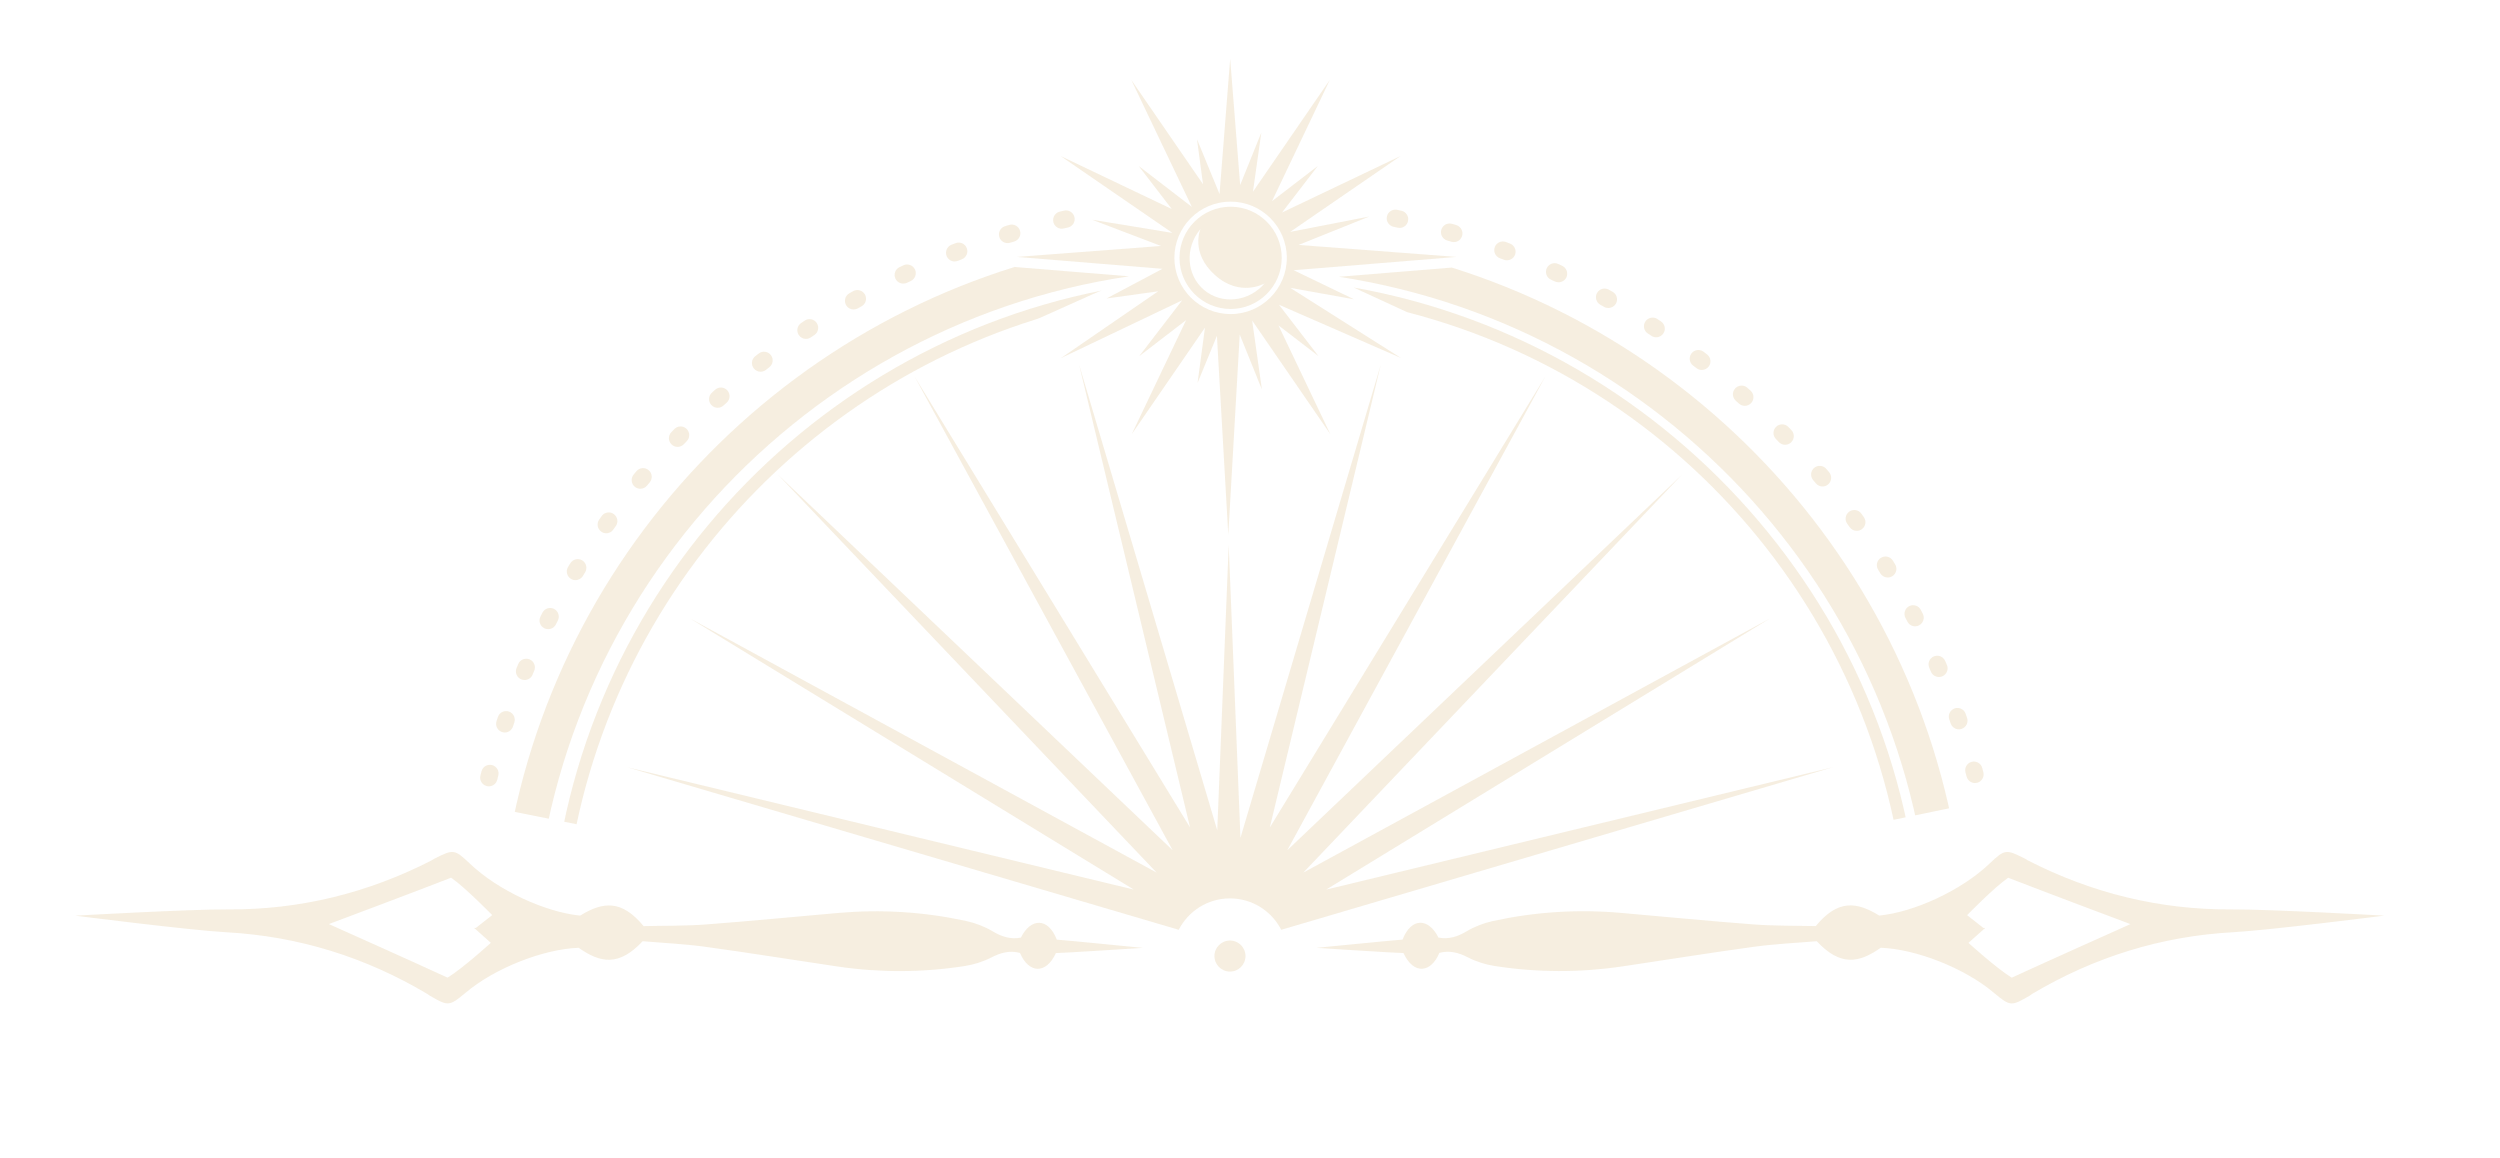 <?xml version="1.0" encoding="utf-8"?>
<!-- Generator: Adobe Illustrator 24.0.2, SVG Export Plug-In . SVG Version: 6.00 Build 0)  -->
<svg version="1.1" id="Layer_1" xmlns="http://www.w3.org/2000/svg" xmlns:xlink="http://www.w3.org/1999/xlink" x="0px" y="0px"
	 viewBox="0 0 594.06 275.15" enable-background="new 0 0 594.06 275.15" xml:space="preserve">
<g opacity="0.37">
	<g>
		<g>
			<g>
				<defs>
					<rect id="SVGID_1_" x="-384.79" y="-471.8" width="1366" height="1366"/>
				</defs>
				<clipPath id="SVGID_2_">
					<use xlink:href="#SVGID_1_"  overflow="visible"/>
				</clipPath>
				<path clip-path="url(#SVGID_2_)" fill="#E6D1AB" d="M271.58,225.24c0,0-19.2-1.9-20.46-1.96c-2.08-5.36-6.23-5.14-8.53-0.48
					c-2.45,0.47-4.55-0.21-6.7-1.49c-1.9-1.13-4.08-1.97-6.24-2.44c-9.97-2.18-20.07-2.82-30.25-1.95
					c-10.54,0.91-21.07,1.96-31.62,2.75c-5.03,0.38-10.1,0.28-14.84,0.4c-5.25-6.36-9.7-5.81-15.08-2.5
					c-8.28-0.82-19.5-5.96-26.18-12.33c-3.72-3.54-3.94-3.45-8.5-1.18c-0.2,0.1-0.37,0.26-0.57,0.36
					c-15.22,7.82-31.44,11.79-48.51,11.68c-8.89-0.06-36.13,1.48-36.13,1.48l-0.13,0c0,0,27.1,3.46,35.97,3.95
					c17.04,0.94,32.99,5.89,47.7,14.64c0.19,0.12,0.36,0.28,0.55,0.39c4.42,2.55,4.63,2.65,8.56-0.65
					c7.05-5.94,18.57-10.39,26.88-10.69c5.17,3.64,9.58,4.46,15.21-1.56c4.72,0.4,9.78,0.63,14.78,1.31
					c10.48,1.43,20.93,3.13,31.4,4.68c10.11,1.5,20.23,1.48,30.32-0.09c2.19-0.34,4.42-1.04,6.38-2.05c2.22-1.15,4.36-1.7,6.78-1.08
					c2.01,4.8,6.13,5.27,8.54,0.05C252.18,226.49,271.58,225.24,271.58,225.24 M112.88,220.68l-0.1,0.07l0.18,0.01l3.68,3.28
					c0,0-6.75,6.13-10.29,8.27c-8-3.7-25.61-11.57-28.2-12.73c2.3-0.86,20.74-7.78,29.05-11.02c3.4,2.36,9.76,8.89,9.76,8.89
					l-3.88,3.05l-0.43-0.01L112.88,220.68z"/>
			</g>
		</g>
		<g>
			<g>
				<defs>
					<rect id="SVGID_3_" x="-384.79" y="-471.8" width="1366" height="1366"/>
				</defs>
				<clipPath id="SVGID_4_">
					<use xlink:href="#SVGID_3_"  overflow="visible"/>
				</clipPath>
				<path clip-path="url(#SVGID_4_)" fill="#E6D1AB" d="M333.5,226.47c2.41,5.22,6.53,4.75,8.54-0.05c2.42-0.62,4.55-0.07,6.78,1.08
					c1.96,1.01,4.19,1.71,6.38,2.05c10.09,1.56,20.21,1.59,30.32,0.09c10.47-1.56,20.91-3.25,31.4-4.68c5-0.68,10.06-0.9,14.78-1.31
					c5.63,6.03,10.04,5.2,15.21,1.56c8.31,0.31,19.83,4.75,26.89,10.7c3.93,3.31,4.15,3.2,8.56,0.65c0.2-0.11,0.36-0.28,0.55-0.4
					c14.71-8.74,30.66-13.7,47.7-14.64c8.88-0.49,35.97-3.95,35.97-3.95l-0.13,0c0,0-27.24-1.53-36.13-1.47
					c-17.07,0.11-33.29-3.86-48.51-11.68c-0.2-0.1-0.37-0.26-0.57-0.36c-4.56-2.27-4.79-2.37-8.51,1.18
					c-6.67,6.36-17.89,11.51-26.18,12.32c-5.38-3.31-9.84-3.87-15.08,2.5c-4.74-0.11-9.81-0.02-14.84-0.4
					c-10.55-0.79-21.08-1.84-31.62-2.75c-10.18-0.88-20.28-0.23-30.26,1.95c-2.16,0.47-4.34,1.31-6.24,2.44
					c-2.15,1.28-4.25,1.96-6.7,1.49c-2.3-4.66-6.44-4.89-8.53,0.48c-1.26,0.06-20.46,1.96-20.46,1.96S332.23,226.49,333.5,226.47
					 M471.74,220.5l-0.43,0.01l-3.88-3.05c0,0,6.36-6.53,9.76-8.89c8.31,3.24,26.76,10.16,29.05,11.02
					c-2.59,1.16-20.2,9.04-28.2,12.73c-3.54-2.15-10.29-8.27-10.29-8.27l3.68-3.28l0.18-0.01l-0.09-0.07L471.74,220.5z"/>
			</g>
		</g>
		<g>
			<g>
				<defs>
					<rect id="SVGID_5_" x="-384.79" y="-471.8" width="1366" height="1366"/>
				</defs>
				<clipPath id="SVGID_6_">
					<use xlink:href="#SVGID_5_"  overflow="visible"/>
				</clipPath>
			</g>
		</g>
		<g>
			<g>
				<defs>
					<rect id="SVGID_7_" x="-384.79" y="-471.8" width="1366" height="1366"/>
				</defs>
				<clipPath id="SVGID_8_">
					<use xlink:href="#SVGID_7_"  overflow="visible"/>
				</clipPath>
			</g>
		</g>
		<g>
			<g>
				<defs>
					<rect id="SVGID_9_" x="-384.79" y="-471.8" width="1366" height="1366"/>
				</defs>
				<clipPath id="SVGID_10_">
					<use xlink:href="#SVGID_9_"  overflow="visible"/>
				</clipPath>
			</g>
		</g>
		<g>
			<g>
				<defs>
					<rect id="SVGID_11_" x="-384.79" y="-471.8" width="1366" height="1366"/>
				</defs>
				<clipPath id="SVGID_12_">
					<use xlink:href="#SVGID_11_"  overflow="visible"/>
				</clipPath>
			</g>
		</g>
		<g>
			<g>
				<defs>
					<rect id="SVGID_13_" x="-384.79" y="-471.8" width="1366" height="1366"/>
				</defs>
				<clipPath id="SVGID_14_">
					<use xlink:href="#SVGID_13_"  overflow="visible"/>
				</clipPath>
			</g>
		</g>
		<g>
			<g>
				<defs>
					<rect id="SVGID_15_" x="-384.79" y="-471.8" width="1366" height="1366"/>
				</defs>
				<clipPath id="SVGID_16_">
					<use xlink:href="#SVGID_15_"  overflow="visible"/>
				</clipPath>
			</g>
		</g>
		<g>
			<g>
				<defs>
					<rect id="SVGID_17_" x="-384.79" y="-471.8" width="1366" height="1366"/>
				</defs>
				<clipPath id="SVGID_18_">
					<use xlink:href="#SVGID_17_"  overflow="visible"/>
				</clipPath>
			</g>
		</g>
		<g>
			<g>
				<defs>
					<rect id="SVGID_19_" x="-384.79" y="-471.8" width="1366" height="1366"/>
				</defs>
				<clipPath id="SVGID_20_">
					<use xlink:href="#SVGID_19_"  overflow="visible"/>
				</clipPath>
			</g>
		</g>
		<g>
			<g>
				<defs>
					<rect id="SVGID_21_" x="-384.79" y="-471.8" width="1366" height="1366"/>
				</defs>
				<clipPath id="SVGID_22_">
					<use xlink:href="#SVGID_21_"  overflow="visible"/>
				</clipPath>
			</g>
		</g>
		<g>
			<g>
				<defs>
					<rect id="SVGID_23_" x="-384.79" y="-471.8" width="1366" height="1366"/>
				</defs>
				<clipPath id="SVGID_24_">
					<use xlink:href="#SVGID_23_"  overflow="visible"/>
				</clipPath>
			</g>
		</g>
		<g>
			<g>
				<defs>
					<rect id="SVGID_25_" x="-384.79" y="-471.8" width="1366" height="1366"/>
				</defs>
				<clipPath id="SVGID_26_">
					<use xlink:href="#SVGID_25_"  overflow="visible"/>
				</clipPath>
			</g>
		</g>
		<g>
			<g>
				<defs>
					<rect id="SVGID_27_" x="-384.79" y="-471.8" width="1366" height="1366"/>
				</defs>
				<clipPath id="SVGID_28_">
					<use xlink:href="#SVGID_27_"  overflow="visible"/>
				</clipPath>
			</g>
		</g>
		<g>
			<g>
				<defs>
					<rect id="SVGID_29_" x="-384.79" y="-471.8" width="1366" height="1366"/>
				</defs>
				<clipPath id="SVGID_30_">
					<use xlink:href="#SVGID_29_"  overflow="visible"/>
				</clipPath>
			</g>
		</g>
		<g>
			<g>
				<defs>
					<rect id="SVGID_31_" x="-384.79" y="-471.8" width="1366" height="1366"/>
				</defs>
				<clipPath id="SVGID_32_">
					<use xlink:href="#SVGID_31_"  overflow="visible"/>
				</clipPath>
			</g>
		</g>
		<g>
			<g>
				<defs>
					<rect id="SVGID_33_" x="-384.79" y="-471.8" width="1366" height="1366"/>
				</defs>
				<clipPath id="SVGID_34_">
					<use xlink:href="#SVGID_33_"  overflow="visible"/>
				</clipPath>
			</g>
		</g>
		<g>
			<g>
				<defs>
					<rect id="SVGID_35_" x="-384.79" y="-471.8" width="1366" height="1366"/>
				</defs>
				<clipPath id="SVGID_36_">
					<use xlink:href="#SVGID_35_"  overflow="visible"/>
				</clipPath>
			</g>
		</g>
		<g>
			<g>
				<defs>
					<rect id="SVGID_37_" x="-384.79" y="-471.8" width="1366" height="1366"/>
				</defs>
				<clipPath id="SVGID_38_">
					<use xlink:href="#SVGID_37_"  overflow="visible"/>
				</clipPath>
			</g>
		</g>
		<g>
			<g>
				<defs>
					<rect id="SVGID_39_" x="-384.79" y="-471.8" width="1366" height="1366"/>
				</defs>
				<clipPath id="SVGID_40_">
					<use xlink:href="#SVGID_39_"  overflow="visible"/>
				</clipPath>
			</g>
		</g>
		<g>
			<g>
				<defs>
					<rect id="SVGID_41_" x="-384.79" y="-471.8" width="1366" height="1366"/>
				</defs>
				<clipPath id="SVGID_42_">
					<use xlink:href="#SVGID_41_"  overflow="visible"/>
				</clipPath>
			</g>
		</g>
		<g>
			<g>
				<defs>
					<rect id="SVGID_43_" x="-384.79" y="-471.8" width="1366" height="1366"/>
				</defs>
				<clipPath id="SVGID_44_">
					<use xlink:href="#SVGID_43_"  overflow="visible"/>
				</clipPath>
			</g>
		</g>
		<g>
			<g>
				<defs>
					<rect id="SVGID_45_" x="-384.79" y="-471.8" width="1366" height="1366"/>
				</defs>
				<clipPath id="SVGID_46_">
					<use xlink:href="#SVGID_45_"  overflow="visible"/>
				</clipPath>
			</g>
		</g>
		<g>
			<g>
				<defs>
					<rect id="SVGID_47_" x="-384.79" y="-471.8" width="1366" height="1366"/>
				</defs>
				<clipPath id="SVGID_48_">
					<use xlink:href="#SVGID_47_"  overflow="visible"/>
				</clipPath>
			</g>
		</g>
		<g>
			<g>
				<defs>
					<rect id="SVGID_49_" x="-384.79" y="-471.8" width="1366" height="1366"/>
				</defs>
				<clipPath id="SVGID_50_">
					<use xlink:href="#SVGID_49_"  overflow="visible"/>
				</clipPath>
			</g>
		</g>
		<g>
			<g>
				<defs>
					<rect id="SVGID_51_" x="-384.79" y="-471.8" width="1366" height="1366"/>
				</defs>
				<clipPath id="SVGID_52_">
					<use xlink:href="#SVGID_51_"  overflow="visible"/>
				</clipPath>
			</g>
		</g>
		<g>
			<g>
				<defs>
					<rect id="SVGID_53_" x="-384.79" y="-471.8" width="1366" height="1366"/>
				</defs>
				<clipPath id="SVGID_54_">
					<use xlink:href="#SVGID_53_"  overflow="visible"/>
				</clipPath>
			</g>
		</g>
		<g>
			<g>
				<defs>
					<rect id="SVGID_55_" x="-384.79" y="-471.8" width="1366" height="1366"/>
				</defs>
				<clipPath id="SVGID_56_">
					<use xlink:href="#SVGID_55_"  overflow="visible"/>
				</clipPath>
				<path clip-path="url(#SVGID_56_)" fill="#E6D1AB" d="M280.09,220.94c2.27-4.42,6.86-7.46,12.18-7.46
					c5.31,0,9.91,3.03,12.18,7.46l131.11-38.64l-120.44,29.09l105.52-64.47L309.7,207.35l89.98-94.56l-93.79,89.25L367.2,89.48
					l-65.46,107.15L328.1,86.67L294.76,199.1l-2.79-69.64l-2.72,67.85L256.43,86.67l26.36,109.96L217.33,89.48l61.32,112.56
					l-93.79-89.25l89.98,94.56L163.9,146.92l105.52,64.47L148.98,182.3L280.09,220.94z"/>
			</g>
		</g>
		<g>
			<g>
				<defs>
					<rect id="SVGID_57_" x="-384.79" y="-471.8" width="1366" height="1366"/>
				</defs>
				<clipPath id="SVGID_58_">
					<use xlink:href="#SVGID_57_"  overflow="visible"/>
				</clipPath>
				<path clip-path="url(#SVGID_58_)" fill="#E6D1AB" d="M295.96,227.18c0,2.04-1.65,3.69-3.69,3.69s-3.69-1.65-3.69-3.69
					s1.65-3.69,3.69-3.69S295.96,225.14,295.96,227.18"/>
			</g>
		</g>
	</g>
	<g>
		<g>
			<g>
				<defs>
					<polygon id="SVGID_59_" points="26.64,-38.85 26.64,173.82 293.86,227.18 527.74,178.68 530.51,-38.85 					"/>
				</defs>
				<clipPath id="SVGID_60_">
					<use xlink:href="#SVGID_59_"  overflow="visible"/>
				</clipPath>
				<path clip-path="url(#SVGID_60_)" fill="#E6D1AB" d="M334.38,74.18c68.89,17.8,119.19,80.31,119.19,154.73
					c0,88.23-71.77,160-160,160c-88.23,0-160-71.77-160-160c0-71.7,47.57-132.75,112.7-153.06c0.3,0.06,15.3-6.94,15.61-6.83
					c-74.76,14.79-131.3,80.85-131.3,159.88c0,89.88,73.12,163,163,163c89.88,0,163-73.12,163-163
					c0-80.13-58.61-147.03-134.91-160.58L334.38,74.18z"/>
			</g>
		</g>
		<g>
			<g>
				<defs>
					<polygon id="SVGID_61_" points="26.64,-38.85 26.64,173.82 293.86,227.18 527.74,178.68 530.51,-38.85 					"/>
				</defs>
				<clipPath id="SVGID_62_">
					<use xlink:href="#SVGID_61_"  overflow="visible"/>
				</clipPath>
				<path clip-path="url(#SVGID_62_)" fill="#E6D1AB" d="M292.7,414.53c-1.14,0-2.14-0.92-2.14-2.06s0.84-2.06,1.98-2.06l1.01,0
					h0.01c1.13,0,2.05,0.91,2.06,2.04c0.01,1.14-0.91,2.06-2.05,2.07L292.7,414.53z M280.26,414.1c-0.05,0-0.1,0-0.15-0.01
					l-1.02-0.07c-1.13-0.08-1.99-1.06-1.91-2.2c0.08-1.14,1.08-2,2.2-1.91l1.02,0.07c1.14,0.08,1.99,1.06,1.91,2.2
					C282.23,413.28,281.33,414.1,280.26,414.1 M305.85,414.06c-1.07,0-1.97-0.82-2.05-1.9c-0.09-1.14,0.76-2.12,1.89-2.21l1.02-0.08
					c1.15-0.09,2.12,0.76,2.21,1.89c0.09,1.14-0.76,2.12-1.89,2.21l-1.02,0.07C305.96,414.06,305.9,414.06,305.85,414.06
					 M267.02,412.72c-0.1,0-0.2-0.01-0.29-0.02l-1.02-0.15c-1.12-0.17-1.9-1.21-1.73-2.34c0.17-1.12,1.2-1.9,2.34-1.74l1.01,0.15
					c1.12,0.16,1.91,1.2,1.75,2.33C268.91,411.98,268.03,412.72,267.02,412.72 M319.09,412.64c-1,0-1.88-0.73-2.03-1.75
					c-0.17-1.13,0.61-2.17,1.73-2.34l1.01-0.15c1.12-0.15,2.17,0.61,2.34,1.73c0.17,1.13-0.61,2.17-1.73,2.34l-1.02,0.15
					C319.29,412.63,319.19,412.64,319.09,412.64 M253.91,410.37c-0.15,0-0.29-0.02-0.44-0.05l-1-0.22
					c-1.11-0.24-1.82-1.34-1.58-2.45c0.24-1.11,1.34-1.82,2.45-1.58l1,0.22c1.11,0.24,1.82,1.34,1.58,2.45
					C255.71,409.71,254.85,410.37,253.91,410.37 M332.19,410.26c-0.94,0-1.79-0.65-2.01-1.61c-0.25-1.11,0.45-2.21,1.56-2.46l1-0.22
					c1.11-0.25,2.21,0.45,2.46,1.56c0.25,1.11-0.45,2.21-1.56,2.46l-1,0.22C332.48,410.25,332.33,410.26,332.19,410.26
					 M241.01,407.06c-0.19,0-0.38-0.02-0.58-0.08l-1-0.3c-1.09-0.33-1.7-1.48-1.38-2.56c0.33-1.09,1.46-1.71,2.57-1.38l0.97,0.29
					c1.09,0.32,1.72,1.46,1.4,2.55C242.72,406.47,241.9,407.06,241.01,407.06 M345.08,406.93c-0.89,0-1.7-0.58-1.97-1.47
					c-0.33-1.09,0.29-2.24,1.38-2.56l0.98-0.29c1.08-0.33,2.24,0.29,2.56,1.38c0.33,1.09-0.29,2.23-1.38,2.56l-0.98,0.3
					C345.48,406.9,345.28,406.93,345.08,406.93 M228.37,402.8c-0.24,0-0.49-0.04-0.73-0.13l-0.97-0.37
					c-1.06-0.41-1.59-1.6-1.18-2.66c0.41-1.06,1.6-1.59,2.66-1.18l0.95,0.36c1.06,0.4,1.6,1.59,1.2,2.65
					C229.99,402.29,229.2,402.8,228.37,402.8 M357.69,402.66c-0.83,0-1.61-0.5-1.92-1.32c-0.41-1.06,0.12-2.25,1.19-2.66l0.95-0.37
					c1.06-0.41,2.25,0.12,2.66,1.18s-0.12,2.25-1.18,2.66l-0.96,0.37C358.19,402.61,357.94,402.66,357.69,402.66 M216.08,397.63
					c-0.29,0-0.59-0.06-0.87-0.19l-0.93-0.43c-1.03-0.48-1.47-1.71-0.99-2.74c0.48-1.03,1.7-1.47,2.74-0.99l0.93,0.44
					c1.03,0.48,1.47,1.71,0.99,2.74C217.6,397.19,216.86,397.63,216.08,397.63 M369.94,397.47c-0.77,0-1.52-0.44-1.87-1.19
					c-0.48-1.03-0.04-2.26,0.99-2.74l0.92-0.43c1.03-0.48,2.25-0.04,2.74,0.99c0.48,1.03,0.04,2.26-0.99,2.74l-0.93,0.44
					C370.53,397.41,370.23,397.47,369.94,397.47 M204.21,391.57c-0.34,0-0.68-0.08-1-0.26l-0.91-0.51
					c-0.99-0.56-1.34-1.82-0.78-2.81s1.82-1.33,2.81-0.77l0.88,0.49c0.99,0.55,1.35,1.81,0.8,2.8
					C205.63,391.19,204.93,391.57,204.21,391.57 M381.78,391.41c-0.72,0-1.42-0.38-1.8-1.05c-0.56-0.99-0.2-2.25,0.79-2.8l0.88-0.5
					c0.98-0.57,2.24-0.22,2.81,0.77c0.57,0.99,0.22,2.24-0.77,2.81l-0.9,0.51C382.46,391.33,382.12,391.41,381.78,391.41
					 M192.81,384.66c-0.38,0-0.78-0.11-1.13-0.34l-0.87-0.57c-0.95-0.63-1.2-1.91-0.57-2.85c0.63-0.95,1.9-1.2,2.85-0.57l0.84,0.55
					c0.95,0.62,1.22,1.9,0.6,2.85C194.14,384.33,193.48,384.66,192.81,384.66 M393.14,384.49c-0.67,0-1.33-0.33-1.73-0.93
					c-0.62-0.95-0.36-2.23,0.6-2.85l0.84-0.55c0.95-0.63,2.23-0.38,2.86,0.57c0.63,0.95,0.38,2.23-0.57,2.85l-0.86,0.58
					C393.92,384.38,393.53,384.49,393.14,384.49 M181.95,376.95c-0.43,0-0.87-0.14-1.25-0.42l-0.83-0.64
					c-0.9-0.7-1.06-1.99-0.36-2.89c0.7-0.89,1.99-1.06,2.89-0.36l0.8,0.61c0.9,0.69,1.08,1.98,0.39,2.89
					C183.19,376.67,182.57,376.95,181.95,376.95 M403.98,376.76c-0.61,0-1.22-0.27-1.63-0.8c-0.7-0.9-0.53-2.19,0.36-2.89l0.81-0.63
					c0.9-0.7,2.19-0.53,2.89,0.36c0.7,0.9,0.54,2.19-0.36,2.89l-0.81,0.63C404.86,376.62,404.42,376.76,403.98,376.76
					 M171.68,368.46c-0.49,0-0.98-0.17-1.37-0.52l-0.77-0.7c-0.84-0.76-0.91-2.06-0.15-2.91c0.76-0.84,2.06-0.91,2.91-0.14
					l0.75,0.67c0.85,0.76,0.92,2.06,0.17,2.91C172.82,368.23,172.25,368.46,171.68,368.46 M414.22,368.26
					c-0.57,0-1.13-0.23-1.54-0.69c-0.76-0.85-0.68-2.15,0.17-2.91l0.75-0.67c0.84-0.76,2.15-0.7,2.91,0.14
					c0.77,0.84,0.7,2.15-0.14,2.91l-0.77,0.7C415.2,368.09,414.71,368.26,414.22,368.26 M162.06,359.26c-0.54,0-1.08-0.21-1.48-0.63
					l-0.71-0.73c-0.79-0.82-0.77-2.12,0.05-2.91c0.82-0.79,2.12-0.77,2.91,0.05l0.71,0.73c0.79,0.82,0.77,2.12-0.05,2.91
					C163.09,359.07,162.57,359.26,162.06,359.26 M423.83,359.04c-0.52,0-1.03-0.19-1.43-0.58c-0.82-0.79-0.84-2.09-0.05-2.91
					l0.7-0.73c0.79-0.82,2.09-0.85,2.91-0.07c0.82,0.79,0.86,2.09,0.07,2.91l-0.72,0.75C424.9,358.83,424.36,359.04,423.83,359.04
					 M153.13,349.38c-0.59,0-1.17-0.25-1.58-0.73l-0.67-0.8c-0.72-0.88-0.6-2.17,0.28-2.9c0.88-0.73,2.18-0.6,2.9,0.28l0.65,0.77
					c0.73,0.87,0.62,2.17-0.26,2.9C154.07,349.22,153.6,349.38,153.13,349.38 M432.73,349.14c-0.47,0-0.94-0.15-1.32-0.48
					c-0.87-0.73-0.98-2.03-0.26-2.9l0.65-0.77c0.72-0.88,2.02-1,2.9-0.28c0.88,0.73,1,2.02,0.28,2.9l-0.67,0.8
					C433.9,348.89,433.32,349.14,432.73,349.14 M144.95,338.89c-0.64,0-1.27-0.3-1.67-0.85l-0.6-0.84
					c-0.66-0.92-0.45-2.21,0.47-2.87s2.21-0.45,2.87,0.47l0.59,0.82c0.66,0.92,0.46,2.21-0.46,2.88
					C145.78,338.76,145.36,338.89,144.95,338.89 M440.9,338.62c-0.42,0-0.84-0.12-1.2-0.39c-0.92-0.66-1.14-1.95-0.47-2.87
					l0.59-0.83c0.66-0.93,1.94-1.14,2.87-0.48c0.93,0.66,1.14,1.94,0.48,2.87l-0.6,0.84C442.17,338.32,441.54,338.62,440.9,338.62
					 M137.55,327.83c-0.69,0-1.36-0.35-1.75-0.98l-0.54-0.89c-0.59-0.97-0.28-2.24,0.69-2.83c0.97-0.59,2.24-0.28,2.83,0.69
					l0.53,0.86c0.6,0.97,0.3,2.24-0.67,2.83C138.29,327.73,137.92,327.83,137.55,327.83 M448.29,327.53c-0.37,0-0.74-0.1-1.07-0.31
					c-0.97-0.59-1.27-1.86-0.68-2.83l0.53-0.86c0.59-0.98,1.85-1.28,2.82-0.69c0.98,0.59,1.28,1.86,0.69,2.83l-0.54,0.88
					C449.65,327.18,448.98,327.53,448.29,327.53 M130.98,316.26c-0.74,0-1.46-0.41-1.83-1.11l-0.47-0.92
					c-0.52-1.01-0.12-2.25,0.9-2.77c1.02-0.52,2.25-0.11,2.77,0.9l0.46,0.89c0.52,1.01,0.13,2.25-0.88,2.77
					C131.62,316.18,131.3,316.26,130.98,316.26 M454.85,315.93c-0.32,0-0.64-0.07-0.94-0.23c-1.01-0.52-1.41-1.77-0.89-2.77
					l0.46-0.9c0.51-1.01,1.75-1.42,2.77-0.9c1.01,0.51,1.42,1.75,0.9,2.77l-0.48,0.93C456.32,315.52,455.59,315.93,454.85,315.93
					 M125.28,304.24c-0.8,0-1.56-0.47-1.89-1.25l-0.41-0.95c-0.44-1.05,0.05-2.26,1.1-2.7c1.05-0.44,2.25,0.05,2.7,1.1l0.4,0.93
					c0.45,1.05-0.03,2.26-1.08,2.7C125.82,304.19,125.55,304.24,125.28,304.24 M460.54,303.88c-0.27,0-0.55-0.05-0.81-0.17
					c-1.05-0.45-1.53-1.66-1.08-2.7l0.39-0.93c0.44-1.05,1.65-1.53,2.7-1.1c1.05,0.44,1.54,1.65,1.1,2.7l-0.41,0.96
					C462.1,303.41,461.34,303.88,460.54,303.88 M120.47,291.83c-0.86,0-1.66-0.54-1.95-1.39l-0.33-0.97
					c-0.37-1.07,0.21-2.24,1.28-2.61c1.07-0.36,2.25,0.2,2.61,1.28l0.33,0.97c0.37,1.08-0.21,2.24-1.28,2.61
					C120.91,291.79,120.69,291.83,120.47,291.83 M465.34,291.44c-0.22,0-0.44-0.04-0.67-0.11c-1.08-0.37-1.65-1.54-1.28-2.61
					l0.33-0.97c0.37-1.08,1.54-1.65,2.61-1.29c1.08,0.36,1.65,1.54,1.29,2.61l-0.33,0.98C467,290.9,466.2,291.44,465.34,291.44
					 M116.58,279.09c-0.91,0-1.74-0.6-1.99-1.52l-0.26-1.01c-0.29-1.1,0.38-2.23,1.48-2.51c1.1-0.29,2.22,0.38,2.51,1.48l0.26,0.98
					c0.3,1.1-0.36,2.23-1.46,2.52C116.93,279.07,116.75,279.09,116.58,279.09 M469.21,278.67c-0.17,0-0.35-0.02-0.52-0.07
					c-1.1-0.29-1.76-1.41-1.48-2.51l0.26-0.99c0.29-1.1,1.42-1.76,2.51-1.48c1.1,0.29,1.76,1.41,1.47,2.51l-0.26,0.99
					C470.96,278.06,470.12,278.67,469.21,278.67 M113.64,266.1c-0.97,0-1.84-0.69-2.02-1.68l-0.19-1.01
					c-0.21-1.12,0.53-2.19,1.65-2.4c1.12-0.21,2.19,0.54,2.4,1.65l0.19,1.01c0.21,1.12-0.53,2.19-1.65,2.4
					C113.89,266.09,113.76,266.1,113.64,266.1 M472.13,265.67c-0.12,0-0.24-0.01-0.36-0.03c-1.12-0.2-1.86-1.27-1.66-2.39l0.18-1.01
					c0.2-1.12,1.27-1.86,2.39-1.66c1.12,0.2,1.86,1.27,1.66,2.39l-0.18,1.01C473.98,264.98,473.1,265.67,472.13,265.67
					 M111.66,252.93c-1.04,0-1.93-0.77-2.04-1.83l-0.11-1.03c-0.12-1.13,0.7-2.15,1.83-2.27c1.14-0.12,2.15,0.7,2.26,1.83l0.11,1.01
					c0.13,1.13-0.69,2.15-1.82,2.27C111.81,252.93,111.73,252.93,111.66,252.93 M474.08,252.5c-0.07,0-0.15,0-0.22-0.01
					c-1.13-0.12-1.95-1.13-1.83-2.26l0.11-1.02c0.12-1.13,1.14-1.96,2.27-1.83c1.13,0.12,1.95,1.13,1.83,2.26l-0.11,1.02
					C476.01,251.72,475.12,252.5,474.08,252.5 M475.06,239.23c-0.02,0-0.05,0-0.07,0c-1.14-0.04-2.02-0.99-1.98-2.13l0.03-1.01
					c0.04-1.12,0.95-2,2.06-2h0.06c1.14,0.03,2.03,0.98,2,2.12l-0.04,1.04C477.08,238.35,476.17,239.23,475.06,239.23
					 M108.58,237.66l2.06-0.06l-2.06-0.05l-0.03-0.9c-0.04-1.14,0.85-2.09,1.98-2.13c1.11-0.07,2.09,0.85,2.13,1.98l0.03,0.84
					l-2.05,0.26L108.58,237.66z M110.57,226.34h-0.06c-1.14-0.03-2.03-0.98-2-2.12l0.04-1.04c0.04-1.14,1.08-2.06,2.13-1.98
					c1.14,0.04,2.03,0.99,1.98,2.13l-0.03,1.01C112.6,225.46,111.68,226.34,110.57,226.34 M475.08,225.91
					c-1.11,0-2.02-0.88-2.05-1.99l-0.05-1.38c-0.05-1.14,0.82-2.1,1.96-2.15c1.1-0.07,2.1,0.82,2.15,1.96l0.05,1.43
					c0.04,1.14-0.85,2.09-1.98,2.13C475.13,225.91,475.1,225.91,475.08,225.91 M111.47,213.05c-0.07,0-0.15,0-0.22-0.01
					c-1.13-0.12-1.95-1.13-1.83-2.26l0.11-1.02c0.12-1.13,1.15-1.95,2.26-1.83c1.13,0.12,1.95,1.13,1.83,2.26l-0.11,1.02
					C113.4,212.27,112.51,213.05,111.47,213.05 M474.1,212.24c-1.03,0-1.92-0.77-2.04-1.83l-0.11-1.02
					c-0.12-1.13,0.69-2.15,1.82-2.28c1.12-0.12,2.15,0.69,2.28,1.82l0.11,1.02c0.13,1.13-0.69,2.15-1.81,2.28
					C474.26,212.24,474.18,212.24,474.1,212.24 M113.33,199.87c-0.12,0-0.24-0.01-0.37-0.03c-1.12-0.2-1.86-1.27-1.66-2.39
					l0.18-1.02c0.21-1.12,1.28-1.87,2.4-1.65c1.12,0.21,1.86,1.28,1.65,2.4l-0.18,1C115.18,199.17,114.31,199.87,113.33,199.87
					 M472.18,199.07c-0.97,0-1.84-0.69-2.02-1.68l-0.19-0.99c-0.21-1.12,0.52-2.2,1.64-2.41c1.11-0.21,2.2,0.52,2.41,1.63l0.19,1.02
					c0.21,1.12-0.53,2.19-1.65,2.4C472.43,199.06,472.3,199.07,472.18,199.07 M116.16,186.85c-0.17,0-0.34-0.02-0.51-0.07
					c-1.1-0.28-1.77-1.4-1.49-2.5l0.26-1.01c0.29-1.1,1.42-1.75,2.51-1.47c1.1,0.29,1.76,1.41,1.47,2.51l-0.25,0.99
					C117.92,186.24,117.08,186.85,116.16,186.85 M469.3,186.07c-0.91,0-1.75-0.61-1.99-1.54l-0.26-0.98
					c-0.3-1.1,0.36-2.23,1.46-2.52c1.08-0.29,2.23,0.36,2.52,1.46l0.26,1.01c0.29,1.1-0.37,2.22-1.47,2.51
					C469.65,186.04,469.47,186.07,469.3,186.07 M119.94,174.06c-0.21,0-0.43-0.03-0.65-0.11c-1.08-0.36-1.66-1.52-1.3-2.6l0.33-0.99
					c0.37-1.08,1.54-1.64,2.61-1.28c1.07,0.37,1.65,1.54,1.28,2.61l-0.32,0.96C121.6,173.52,120.8,174.06,119.94,174.06
					 M465.48,173.31c-0.86,0-1.65-0.54-1.95-1.39l-0.33-0.96c-0.38-1.07,0.19-2.25,1.26-2.62c1.08-0.37,2.25,0.19,2.62,1.26
					l0.34,0.98c0.37,1.08-0.21,2.25-1.28,2.61C465.92,173.28,465.7,173.31,465.48,173.31 M124.65,161.59c-0.27,0-0.54-0.05-0.8-0.16
					c-1.05-0.44-1.54-1.65-1.1-2.7l0.41-0.96c0.45-1.04,1.66-1.52,2.7-1.08c1.05,0.45,1.53,1.66,1.08,2.7l-0.39,0.93
					C126.22,161.12,125.45,161.59,124.65,161.59 M460.73,160.87c-0.8,0-1.56-0.47-1.89-1.25l-0.4-0.94
					c-0.45-1.04,0.03-2.26,1.08-2.7c1.05-0.44,2.25,0.04,2.7,1.08l0.41,0.95c0.45,1.04-0.04,2.26-1.09,2.7
					C461.27,160.82,461,160.87,460.73,160.87 M130.26,149.5c-0.31,0-0.63-0.07-0.93-0.22c-1.01-0.51-1.42-1.75-0.9-2.77l0.47-0.93
					c0.52-1.01,1.76-1.4,2.77-0.88c1.01,0.52,1.4,1.76,0.88,2.77l-0.46,0.9C131.74,149.09,131.01,149.5,130.26,149.5 M455.08,148.83
					c-0.75,0-1.47-0.41-1.83-1.11l-0.47-0.9c-0.52-1.01-0.13-2.25,0.88-2.78c1-0.52,2.25-0.13,2.77,0.88l0.47,0.91
					c0.52,1.01,0.12,2.25-0.89,2.77C455.72,148.76,455.4,148.83,455.08,148.83 M136.74,137.86c-0.36,0-0.73-0.1-1.06-0.3
					c-0.97-0.59-1.29-1.85-0.7-2.83l0.54-0.88c0.59-0.97,1.86-1.28,2.83-0.69c0.97,0.59,1.28,1.85,0.69,2.83l-0.53,0.87
					C138.12,137.5,137.44,137.86,136.74,137.86 M448.57,137.23c-0.7,0-1.38-0.35-1.76-0.99l-0.52-0.86c-0.6-0.97-0.3-2.24,0.67-2.83
					c0.96-0.6,2.23-0.3,2.83,0.67l0.54,0.88c0.59,0.97,0.28,2.24-0.69,2.83C449.3,137.14,448.93,137.23,448.57,137.23
					 M144.06,126.72c-0.41,0-0.82-0.12-1.18-0.38c-0.93-0.66-1.15-1.94-0.5-2.87l0.6-0.85c0.66-0.93,1.95-1.14,2.87-0.47
					c0.92,0.66,1.14,1.95,0.47,2.87l-0.59,0.82C145.34,126.42,144.71,126.72,144.06,126.72 M441.21,126.14
					c-0.64,0-1.27-0.3-1.67-0.86l-0.59-0.82c-0.67-0.92-0.46-2.21,0.46-2.88c0.92-0.67,2.21-0.46,2.88,0.46l0.6,0.84
					c0.66,0.93,0.45,2.21-0.47,2.87C442.05,126.01,441.63,126.14,441.21,126.14 M152.16,116.14c-0.46,0-0.93-0.15-1.31-0.47
					c-0.88-0.72-1-2.02-0.28-2.9l0.66-0.8c0.73-0.87,2.03-0.99,2.9-0.25c0.87,0.73,0.99,2.03,0.26,2.9l-0.65,0.77
					C153.35,115.89,152.76,116.14,152.16,116.14 M433.08,115.6c-0.59,0-1.17-0.25-1.58-0.74l-0.66-0.78
					c-0.73-0.87-0.61-2.17,0.25-2.9c0.88-0.73,2.17-0.61,2.9,0.25l0.66,0.79c0.73,0.87,0.61,2.17-0.25,2.9
					C434.01,115.45,433.55,115.6,433.08,115.6 M161.01,106.19c-0.51,0-1.02-0.19-1.42-0.57c-0.82-0.78-0.86-2.09-0.07-2.91
					l0.72-0.75c0.79-0.82,2.09-0.84,2.91-0.05c0.82,0.79,0.84,2.09,0.05,2.91l-0.7,0.73C162.1,105.97,161.55,106.19,161.01,106.19
					 M424.19,105.69c-0.54,0-1.08-0.21-1.48-0.63l-0.71-0.74c-0.79-0.82-0.77-2.12,0.05-2.91c0.82-0.79,2.12-0.77,2.91,0.05
					l0.71,0.74c0.79,0.82,0.77,2.12-0.05,2.91C425.23,105.5,424.71,105.69,424.19,105.69 M170.55,96.9c-0.56,0-1.12-0.23-1.53-0.68
					c-0.76-0.84-0.7-2.14,0.14-2.91l0.77-0.7c0.85-0.76,2.15-0.68,2.91,0.17c0.76,0.85,0.68,2.15-0.17,2.91l-0.75,0.67
					C171.54,96.72,171.04,96.9,170.55,96.9 M414.61,96.44c-0.49,0-0.98-0.17-1.38-0.53l-0.76-0.68c-0.85-0.76-0.92-2.06-0.17-2.91
					c0.76-0.85,2.06-0.93,2.91-0.17l0.77,0.69c0.85,0.76,0.92,2.06,0.16,2.91C415.74,96.21,415.17,96.44,414.61,96.44 M180.74,88.33
					c-0.62,0-1.22-0.27-1.63-0.8c-0.7-0.9-0.53-2.19,0.36-2.89l0.81-0.63c0.9-0.7,2.19-0.53,2.89,0.36c0.7,0.9,0.54,2.19-0.36,2.89
					L182,87.9C181.62,88.19,181.18,88.33,180.74,88.33 M404.38,87.91c-0.44,0-0.89-0.14-1.26-0.43l-0.8-0.61
					c-0.9-0.69-1.08-1.98-0.39-2.89c0.69-0.9,1.98-1.08,2.89-0.39l0.83,0.64c0.9,0.7,1.06,1.99,0.36,2.89
					C405.6,87.64,404.99,87.91,404.38,87.91 M191.52,80.53c-0.67,0-1.32-0.32-1.71-0.92c-0.63-0.95-0.38-2.22,0.57-2.86l0.85-0.57
					c0.95-0.63,2.23-0.37,2.85,0.57c0.63,0.95,0.38,2.22-0.57,2.86l-0.85,0.57C192.31,80.41,191.92,80.53,191.52,80.53
					 M393.55,80.15c-0.39,0-0.78-0.11-1.13-0.34l-0.85-0.56c-0.95-0.62-1.22-1.9-0.6-2.85c0.62-0.95,1.9-1.22,2.85-0.6l0.86,0.57
					c0.95,0.63,1.21,1.91,0.58,2.85C394.88,79.82,394.22,80.15,393.55,80.15 M202.84,73.54c-0.72,0-1.41-0.37-1.79-1.04
					c-0.57-0.99-0.22-2.24,0.77-2.81l0.91-0.51c0.99-0.55,2.25-0.2,2.8,0.8c0.55,0.99,0.2,2.25-0.8,2.8l-0.87,0.49
					C203.54,73.45,203.19,73.54,202.84,73.54 M382.19,73.19c-0.34,0-0.69-0.08-1.01-0.26l-0.89-0.5c-0.99-0.56-1.35-1.81-0.8-2.8
					c0.56-1,1.81-1.35,2.8-0.8l0.91,0.51c0.99,0.56,1.34,1.82,0.78,2.81C383.6,72.81,382.91,73.19,382.19,73.19 M214.64,67.39
					c-0.77,0-1.51-0.43-1.86-1.17c-0.49-1.03-0.05-2.26,0.97-2.74l0.93-0.44c1.03-0.48,2.25-0.04,2.74,0.99
					c0.48,1.03,0.04,2.25-0.99,2.74l-0.91,0.43C215.24,67.32,214.94,67.39,214.64,67.39 M370.35,67.08c-0.29,0-0.59-0.06-0.87-0.19
					l-0.93-0.43c-1.03-0.48-1.48-1.7-1-2.73c0.48-1.03,1.7-1.48,2.73-1l0.94,0.44c1.03,0.48,1.47,1.71,0.99,2.74
					C371.86,66.64,371.12,67.08,370.35,67.08 M226.85,62.13c-0.83,0-1.6-0.5-1.92-1.32c-0.41-1.06,0.12-2.25,1.18-2.66l0.96-0.37
					c1.07-0.41,2.25,0.12,2.66,1.18c0.41,1.06-0.12,2.25-1.18,2.66l-0.95,0.37C227.34,62.08,227.09,62.13,226.85,62.13
					 M358.09,61.85c-0.24,0-0.48-0.04-0.73-0.13l-0.96-0.36c-1.06-0.4-1.6-1.59-1.2-2.65c0.4-1.07,1.59-1.6,2.65-1.2l0.96,0.37
					c1.06,0.4,1.6,1.59,1.2,2.65C359.7,61.34,358.92,61.85,358.09,61.85 M239.43,57.77c-0.88,0-1.7-0.57-1.97-1.45
					c-0.34-1.08,0.27-2.24,1.36-2.57l0.99-0.3c1.09-0.33,2.24,0.29,2.57,1.38c0.32,1.09-0.29,2.24-1.38,2.56l-0.97,0.29
					C239.83,57.74,239.63,57.77,239.43,57.77 M345.46,57.53c-0.2,0-0.4-0.03-0.6-0.09l-0.97-0.29c-1.09-0.32-1.72-1.46-1.4-2.56
					c0.32-1.09,1.46-1.72,2.56-1.4l1,0.3c1.09,0.33,1.7,1.48,1.38,2.56C347.17,56.96,346.35,57.53,345.46,57.53 M252.3,54.35
					c-0.94,0-1.79-0.65-2-1.6c-0.25-1.11,0.44-2.21,1.55-2.47l1.01-0.23c1.11-0.25,2.21,0.45,2.46,1.56
					c0.25,1.11-0.45,2.21-1.56,2.46l-0.99,0.22C252.6,54.33,252.45,54.35,252.3,54.35 M332.58,54.16c-0.15,0-0.3-0.02-0.45-0.05
					l-0.99-0.22c-1.11-0.24-1.82-1.34-1.58-2.45c0.24-1.11,1.34-1.82,2.45-1.58l1.01,0.22c1.11,0.25,1.81,1.35,1.56,2.46
					C334.38,53.51,333.52,54.16,332.58,54.16"/>
			</g>
		</g>
		<g>
			<g>
				<defs>
					<polygon id="SVGID_63_" points="26.64,-38.85 26.64,173.82 293.86,227.18 527.74,178.68 530.51,-38.85 					"/>
				</defs>
				<clipPath id="SVGID_64_">
					<use xlink:href="#SVGID_63_"  overflow="visible"/>
				</clipPath>
				<path clip-path="url(#SVGID_64_)" fill="#E6D1AB" d="M344.99,63.58l-26.85,2.19c79.71,12.22,140.96,81.26,140.96,164.34
					c0,91.68-74.59,166.27-166.27,166.27c-91.68,0-166.26-74.59-166.26-166.27c0-83.34,61.63-152.55,141.71-164.45l-26.86-2.19
					c-0.09-0.01-0.17-0.03-0.26-0.05c-71.07,22.08-122.83,88.45-122.83,166.69c0,96.22,78.28,174.5,174.5,174.5
					c96.22,0,174.5-78.28,174.5-174.5C467.34,152.06,415.82,85.81,344.99,63.58"/>
			</g>
		</g>
	</g>
	<g>
		<g>
			<g>
				<defs>
					<rect id="SVGID_65_" x="-384.79" y="-471.8" width="1366" height="1366"/>
				</defs>
				<clipPath id="SVGID_66_">
					<use xlink:href="#SVGID_65_"  overflow="visible"/>
				</clipPath>
				<path clip-path="url(#SVGID_66_)" fill="#E6D1AB" d="M306.59,68.4l15.15,2.72l-14.34-6.91l38.69-3.16l-37.52-2.85l16.83-6.76
					l-18.82,3.66l26.23-18.03L304.64,50.5l8.5-11.06l-10.88,8.36l13.74-28.82l-18.27,26.58l1.99-14.06l-5.03,12.48l-2.37-29.99
					l-2.53,32.12l-5.36-13.03l1.44,10.7l-17.04-24.78l14.38,30.16l-12.63-9.71l7.86,10.22l-26.43-12.6l26.59,18.28l-19.1-3.14
					l16.38,6.24l-34.26,2.6l34.61,2.83l-13.29,7.05l12.27-1.71L252.1,85.1l28.8-13.73l-10.19,13.26l11.14-8.56l-12.92,27.1
					l17.4-25.31l-1.76,13.13l4.6-11.19l2.7,47.29l2.72-47.6l5.27,13.07l-2.32-16.4l18.57,27l-12.32-25.85l9.5,7.3l-9.38-12.2
					l29.02,12.67L306.59,68.4z M292.42,74.63c-7.37,0-13.36-5.99-13.36-13.36c0-7.37,5.99-13.36,13.36-13.36
					c7.37,0,13.36,5.99,13.36,13.36C305.78,68.64,299.79,74.63,292.42,74.63"/>
			</g>
		</g>
		<g>
			<g>
				<defs>
					<rect id="SVGID_67_" x="-384.79" y="-471.8" width="1366" height="1366"/>
				</defs>
				<clipPath id="SVGID_68_">
					<use xlink:href="#SVGID_67_"  overflow="visible"/>
				</clipPath>
				<path clip-path="url(#SVGID_68_)" fill="#E6D1AB" d="M292.42,49.12c-6.7,0-12.14,5.45-12.14,12.15s5.45,12.15,12.14,12.15
					c6.7,0,12.15-5.45,12.15-12.15S299.12,49.12,292.42,49.12 M286.09,68.88c-4.21-3.57-4.57-10.05-0.82-14.47
					c0,0-2.5,5.59,3.41,10.93c6,5.41,11.82,2,11.82,2C296.74,71.75,290.29,72.44,286.09,68.88"/>
			</g>
		</g>
	</g>
</g>
</svg>
